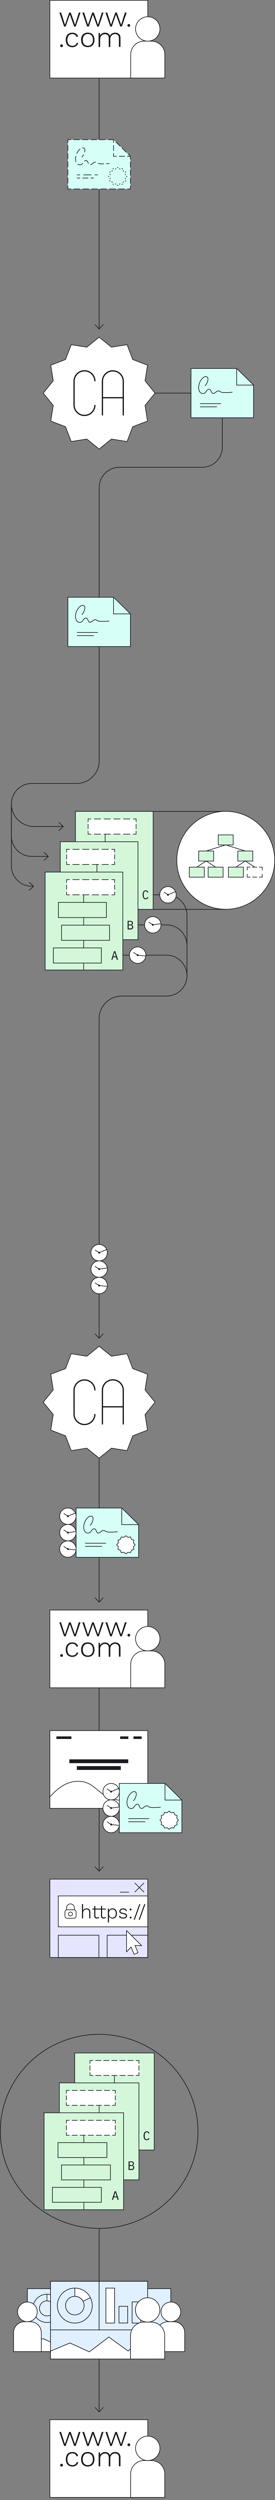 <svg xmlns="http://www.w3.org/2000/svg" xmlns:xlink="http://www.w3.org/1999/xlink" style="enable-background:new 0 0 435.5 3955.6" id="Layer_1" x="0" y="0" version="1.1" viewBox="0 0 435.5 3955.6" xml:space="preserve"><rect x="0" y="0" width="435.5" height="3955.6" fill="#808080" stroke="none"/><style type="text/css">.st0{fill:none}.st0,.st1,.st2{stroke:#1a1b1f;stroke-miterlimit:10}.st1{fill:#fff}.st2{fill:#d4f7da}.st3{fill:#fff}.st4{fill:none;stroke:#1a1b1f;stroke-miterlimit:10;stroke-dasharray:7.633,3.053}.st5{fill:#1a1b1f}.st6{stroke:#1a1b1f;stroke-dasharray:11,4.4}.st6,.st7,.st8{fill:none;stroke-miterlimit:10}.st7{stroke:#1a1b1f;stroke-dasharray:7.778,3.111}.st8{stroke:#1a1b1e}.st9{fill:#1a1b1e}.st10{fill:#d6fff8}.st11{stroke-dasharray:10.11,4.05}.st11,.st12,.st13,.st14,.st15,.st16,.st17,.st18{fill:none;stroke:#1a1b1f;stroke-miterlimit:10}.st12{stroke-dasharray:9.19,3.68}.st13{stroke-dasharray:9.78,3.91}.st14{stroke-dasharray:9.06,3.63}.st15{stroke-dasharray:9.61,3.84}.st16{stroke-dasharray:9.28,3.71}.st17{stroke-dasharray:9.05,3.62}.st18{stroke-dasharray:12.85,5.14}.st19{fill:none;stroke-dasharray:9.35,3.74}.st19,.st20,.st21,.st22,.st23,.st24{stroke:#1a1b1f;stroke-miterlimit:10}.st20{fill:none;stroke-width:2}.st21{fill:#d6fff8}.st22{fill:#1a1b1f}.st23,.st24{fill:none;stroke-width:4}.st24{stroke-width:6}.st26{fill:none;stroke-dasharray:9.12,3.648}.st26,.st27,.st28,.st29,.st30,.st31{stroke:#1a1b1f;stroke-miterlimit:10}.st27{fill:none;stroke-dasharray:7.561,3.025}.st28{fill:#e0f0ff}.st29{fill:#e5e5ff}.st30,.st31{fill:none;stroke-linejoin:round}.st31{fill:#fff}</style><title>_v3CT_SbS_(desktop)</title><line x1="167" x2="358" y1="1438.8" y2="1438.8" class="st0"/><line x1="167" x2="358" y1="1283.8" y2="1283.8" class="st0"/><circle cx="357.5" cy="1361.2" r="77.5" class="st1"/><rect width="23.7" height="15.9" x="299.8" y="1372" class="st2"/><rect width="23.7" height="15.9" x="329.6" y="1372" class="st2"/><rect width="23.7" height="15.9" x="314.7" y="1346.5" class="st2"/><rect width="23.7" height="15.9" x="345.6" y="1321" class="st2"/><polyline points="341.4 1372 326.5 1362.3 311.6 1372" class="st0"/><rect width="23.7" height="15.9" x="361.7" y="1372" class="st2"/><g><rect width="23.7" height="15.9" x="391.5" y="1372" class="st3"/><g><polyline points="391.5 1377 391.5 1372 396.5 1372" class="st0"/><line x1="399.6" x2="408.7" y1="1372" y2="1372" class="st4"/><polyline points="410.3 1372 415.3 1372 415.3 1377" class="st0"/><polyline points="415.3 1382.8 415.3 1387.8 410.3 1387.8" class="st0"/><line x1="407.2" x2="398.1" y1="1387.8" y2="1387.8" class="st4"/><polyline points="396.5 1387.8 391.5 1387.8 391.5 1382.8" class="st0"/></g></g><rect width="23.7" height="15.9" x="376.6" y="1346.5" class="st2"/><polyline points="403.4 1372 388.5 1362.3 373.6 1372" class="st0"/><polyline points="388.5 1346.5 357.5 1336.8 326.5 1346.5" class="st0"/><polyline points="218.5 1438.8 242.5 1438.8 242.5 1283.8 119.5 1283.8 119.5 1331.8" class="st2"/><polyline points="194.5 1486.8 218.5 1486.8 218.5 1331.8 95.5 1331.8 95.5 1379.8" class="st2"/><rect width="123" height="155" x="71.5" y="1379.8" class="st2"/><path d="M183.9,1514.7h-4.8l-1.1,3.9h-1.7l4.2-13.5h2.2l4.2,13.5H185L183.9,1514.7z M181.4,1506.7l-1.9,6.5h4l-1.9-6.5	H181.4z" class="st5"/><line x1="132.5" x2="132.5" y1="1523.8" y2="1534.8" class="st0"/><line x1="132.5" x2="132.5" y1="1487.8" y2="1499.8" class="st0"/><line x1="132.5" x2="132.5" y1="1451.8" y2="1463.8" class="st0"/><line x1="132.5" x2="132.5" y1="1415.8" y2="1427.8" class="st0"/><rect width="76" height="24" x="84.5" y="1499.8" class="st0"/><rect width="76" height="24" x="97.5" y="1463.8" class="st0"/><rect width="76" height="24" x="92.5" y="1427.8" class="st0"/><g><rect width="76" height="24" x="105.5" y="1391.8" class="st3"/><g><polyline points="181.5 1410.8 181.5 1415.8 176.5 1415.8" class="st0"/><line x1="172.1" x2="112.7" y1="1415.8" y2="1415.8" class="st6"/><polyline points="110.5 1415.8 105.5 1415.8 105.5 1410.8" class="st0"/><line x1="105.5" x2="105.5" y1="1407.6" y2="1398.3" class="st7"/><polyline points="105.5 1396.8 105.5 1391.8 110.5 1391.8" class="st0"/><line x1="114.9" x2="174.3" y1="1391.8" y2="1391.8" class="st6"/><polyline points="176.5 1391.8 181.5 1391.8 181.5 1396.8" class="st0"/><line x1="181.5" x2="181.5" y1="1399.9" y2="1409.2" class="st7"/></g></g><line x1="166.5" x2="166.5" y1="1319.8" y2="1331.8" class="st0"/><g><rect width="76" height="24" x="139.5" y="1295.8" class="st3"/><g><polyline points="215.5 1314.8 215.5 1319.8 210.5 1319.8" class="st0"/><line x1="206.1" x2="146.7" y1="1319.8" y2="1319.8" class="st6"/><polyline points="144.5 1319.8 139.5 1319.8 139.5 1314.8" class="st0"/><line x1="139.5" x2="139.5" y1="1311.6" y2="1302.3" class="st7"/><polyline points="139.5 1300.8 139.5 1295.8 144.5 1295.8" class="st0"/><line x1="148.9" x2="208.3" y1="1295.8" y2="1295.8" class="st6"/><polyline points="210.5 1295.8 215.5 1295.8 215.5 1300.8" class="st0"/><line x1="215.5" x2="215.5" y1="1303.9" y2="1313.2" class="st7"/></g></g><line x1="153.5" x2="153.5" y1="1367.8" y2="1379.8" class="st0"/><g><rect width="76" height="24" x="105.5" y="1343.8" class="st3"/><g><polyline points="181.5 1362.8 181.5 1367.8 176.5 1367.8" class="st0"/><line x1="172.1" x2="112.7" y1="1367.8" y2="1367.8" class="st6"/><polyline points="110.5 1367.8 105.5 1367.8 105.5 1362.8" class="st0"/><line x1="105.5" x2="105.5" y1="1359.6" y2="1350.3" class="st7"/><polyline points="105.5 1348.8 105.5 1343.8 110.5 1343.8" class="st0"/><line x1="114.9" x2="174.3" y1="1343.8" y2="1343.8" class="st6"/><polyline points="176.5 1343.8 181.5 1343.8 181.5 1348.8" class="st0"/><line x1="181.5" x2="181.5" y1="1351.9" y2="1361.2" class="st7"/></g></g><path d="M206.7,1457c2.3,0,3.7,1.4,3.7,3.5c0.1,1.4-0.8,2.6-2.1,2.9v0.1c1.6,0.2,2.7,1.6,2.6,3.2	c0.1,2.1-1.5,3.8-3.5,3.9c0,0-0.1,0-0.1,0h-5.2V1457H206.7z M208.7,1461v-0.8c0-1.2-0.8-1.9-2.2-1.9h-2.8v4.5h2.8	C207.9,1462.9,208.7,1462.3,208.7,1461L208.7,1461z M209.2,1467v-0.8c0-1.4-0.9-2.1-2.4-2.1h-3.1v4.9h3.1	C208.3,1469.1,209.2,1468.4,209.2,1467L209.2,1467z" class="st5"/><path d="M225.9,1415.8c0-4.5,1.6-7,4.9-7c1.9-0.1,3.6,1.2,4.2,3l-1.4,0.6c-0.5-1.2-1.1-2.2-2.8-2.2	c-2.2,0-3.2,1.8-3.2,4.5v2.2c0,2.7,1,4.5,3.2,4.5c1.7,0,2.3-1,2.8-2.2l1.4,0.6c-0.6,1.8-2.3,3.1-4.2,3	C227.6,1422.8,225.9,1420.2,225.9,1415.8z" class="st5"/><line x1="157" x2="157" y1="520.2" y2="123.3" class="st8"/><polygon points="164 513.8 163.3 513.1 157 519.8 150.7 513.1 150 513.8 157 521.3 161.1 516.9" class="st9"/><rect width="155" height="123" x="79" y=".5" class="st1"/><path d="M127.5,19.9L119.9,42h-2.5l-6.8-18.9L104,42h-2.5l-7.5-22.1h2.8l6.1,19.2l6.6-19.2h2.6l6.7,19.2l6-19.2	L127.5,19.9z" class="st5"/><path d="M164,19.9L156.5,42H154l-6.9-18.9L140.6,42H138l-7.6-22.1h2.8l6.1,19.2l6.7-19.2h2.6l6.6,19.2l6.1-19.2	L164,19.9z" class="st5"/><path d="M200.6,19.9L193,42h-2.5l-6.9-18.9L177.1,42h-2.5L167,19.9h2.8l6.1,19.2l6.6-19.2h2.6l6.7,19.2l6-19.2	L200.6,19.9z" class="st5"/><path d="M206.2,40.2c0,1.2-1,2.2-2.2,2.2c-1.2,0-2.2-1-2.2-2.2c0-1.2,1-2.1,2.1-2.2c1.1-0.1,2.1,0.8,2.2,1.9	C206.2,40,206.2,40.1,206.2,40.2z" class="st5"/><path d="M99.7,72.4c0,1.2-1,2.2-2.2,2.2c-1.2,0-2.2-1-2.2-2.2c0-1.2,1-2.2,2.2-2.2c1.1-0.1,2.1,0.8,2.2,1.9	C99.7,72.2,99.7,72.3,99.7,72.4z" class="st5"/><path d="M123.7,57.6l-2.4,1.2c-0.7-3-3.6-5.1-6.7-4.9c-5,0-7.9,3.5-7.9,9.3s2.9,9.3,7.8,9.3c3.7,0,6.4-1.9,7-5.1	l2.3,0.8c-1.2,4-4.6,6.5-9.2,6.5c-6.6,0-10.5-4.3-10.5-11.5s3.9-11.5,10.5-11.5C119.2,51.7,122.3,53.9,123.7,57.6z" class="st5"/><path d="M149.6,63.1c0,7.2-4,11.5-10.6,11.5s-10.6-4.3-10.6-11.5s4-11.5,10.6-11.5S149.6,56,149.6,63.1z M131.1,63.1	c0,5.8,3,9.3,8,9.3s8-3.5,8-9.3s-3-9.3-8-9.3S131.1,57.3,131.1,63.1z" class="st5"/><path d="M190.8,59.9v14.3h-2.5v-14c0-4.3-2.6-6.3-6.1-6.3c-4.1,0-7.5,3.3-7.5,7.5c0,0.1,0,0.2,0,0.4v12.6h-2.5v-14	c0-4.3-2.5-6.3-6.1-6.3c-3.8,0-7.5,2.8-7.5,8v12.3h-2.5V52.1h2.2l0.1,4.2c1.5-2.9,4.5-4.7,7.8-4.6c3.5,0,6.6,1.6,7.8,5	c1.3-3.2,4.9-5,8.2-5C186.9,51.6,190.8,54.3,190.8,59.9z" class="st5"/><ellipse cx="234" cy="45.8" class="st1" rx="19.3" ry="19.3"/><path d="M228.2,65.1h11.6c11.7,0,21.2,9.5,21.2,21.2l0,0v37.2l0,0h-54l0,0V86.3C207,74.6,216.5,65.1,228.2,65.1z" class="st1"/><rect width="155" height="123" x="79" y="2547.5" class="st1"/><path d="M127.5,2566.9l-7.5,22.1h-2.5l-6.8-18.9L104,2589h-2.5l-7.6-22.1h2.8l6.1,19.2l6.6-19.2h2.6l6.7,19.2l6-19.2	L127.5,2566.9z" class="st5"/><path d="M164,2566.9l-7.5,22.1H154l-6.9-18.9l-6.6,18.9H138l-7.6-22.1h2.8l6.1,19.2l6.6-19.2h2.6l6.7,19.2l6.1-19.2	L164,2566.9z" class="st5"/><path d="M200.6,2566.9L193,2589h-2.5l-6.9-18.9l-6.6,18.9h-2.5l-7.5-22.1h2.8l6.1,19.2l6.6-19.2h2.6l6.7,19.2l6-19.2	H200.6z" class="st5"/><path d="M206.2,2587.2c0,1.2-1,2.2-2.2,2.2c-1.2,0-2.2-1-2.2-2.2c0-1.2,1-2.1,2.2-2.2c1.1-0.1,2.1,0.8,2.2,2	C206.2,2587,206.2,2587.1,206.2,2587.2z" class="st5"/><path d="M99.7,2619.4c0,1.2-1,2.2-2.2,2.2c-1.2,0-2.2-1-2.2-2.2c0-1.2,1-2.2,2.2-2.2c1.1-0.1,2.1,0.8,2.2,1.9	C99.7,2619.2,99.7,2619.3,99.7,2619.4z" class="st5"/><path d="M123.7,2604.6l-2.4,1.1c-0.7-3-3.6-5.1-6.7-4.9c-5,0-7.9,3.5-7.9,9.3s2.9,9.3,7.8,9.3c3.7,0,6.4-1.9,7-5.1	l2.3,0.8c-1.2,4-4.6,6.5-9.2,6.5c-6.6,0-10.5-4.3-10.5-11.5s3.9-11.5,10.5-11.5C119.2,2598.6,122.3,2600.9,123.7,2604.6z" class="st5"/><path d="M149.6,2610.1c0,7.2-4,11.5-10.6,11.5s-10.6-4.3-10.6-11.5s4-11.5,10.6-11.5S149.6,2603,149.6,2610.1z M131.1,2610.1c0,5.8,3,9.3,8,9.3s8-3.5,8-9.3s-3-9.3-8-9.3S131.1,2604.4,131.1,2610.1z" class="st5"/><path d="M190.8,2606.9v14.3h-2.5v-14c0-4.3-2.6-6.3-6.1-6.3c-4.1,0-7.5,3.3-7.5,7.5c0,0.1,0,0.2,0,0.4v12.6h-2.5v-14	c0-4.3-2.5-6.3-6.1-6.3c-3.8,0-7.5,2.8-7.5,8v12.3h-2.5v-22.1h2.2l0.1,4.1c1.5-2.9,4.5-4.7,7.8-4.6c3.5,0,6.6,1.6,7.8,4.9	c1.3-3.2,4.9-5,8.2-5C186.9,2598.6,190.8,2601.3,190.8,2606.9z" class="st5"/><ellipse cx="234" cy="2592.8" class="st1" rx="19.3" ry="19.3"/><path d="M228.2,2612.1h11.6c11.7,0,21.2,9.5,21.2,21.2v0v37.2l0,0h-54l0,0v-37.2C207,2621.6,216.5,2612.1,228.2,2612.1z" class="st1"/><rect width="155" height="123" x="79" y="3828.5" class="st1"/><path d="M127.5,3847.9l-7.6,22.1h-2.5l-6.8-18.9L104,3870h-2.5l-7.6-22.1h2.8l6.1,19.2l6.6-19.2h2.6l6.7,19.2l6-19.2	L127.5,3847.9z" class="st5"/><path d="M164,3847.9l-7.5,22.1h-2.5l-6.8-18.9l-6.6,18.9H138l-7.6-22.1h2.8l6.1,19.2l6.6-19.2h2.6l6.7,19.2l6-19.2	L164,3847.9z" class="st5"/><path d="M200.6,3847.9L193,3870h-2.5l-6.8-18.9l-6.6,18.9h-2.5l-7.6-22.1h2.8l6.1,19.2l6.6-19.2h2.6l6.7,19.2l6.1-19.2	H200.6z" class="st5"/><path d="M206.2,3868.2c0,1.2-1,2.2-2.2,2.2s-2.2-1-2.2-2.2c0-1.2,1-2.2,2.2-2.2c1.1-0.1,2.1,0.8,2.2,1.9	C206.2,3868,206.2,3868.1,206.2,3868.2z" class="st5"/><path d="M99.7,3900.4c0,1.2-1,2.2-2.2,2.2c-1.2,0-2.2-1-2.2-2.2c0-1.2,1-2.2,2.2-2.2c1.1-0.1,2.1,0.8,2.2,1.9	C99.7,3900.2,99.7,3900.3,99.7,3900.4z" class="st5"/><path d="M123.7,3885.6l-2.4,1.1c-0.7-3-3.6-5.1-6.7-4.9c-4.9,0-7.9,3.5-7.9,9.3s2.9,9.3,7.9,9.3c3.7,0,6.4-1.9,7-5.1	l2.3,0.8c-1.2,4-4.6,6.5-9.2,6.5c-6.6,0-10.5-4.3-10.5-11.5s3.9-11.5,10.5-11.5C119.2,3879.6,122.3,3881.9,123.7,3885.6z" class="st5"/><path d="M149.6,3891.1c0,7.1-4,11.5-10.6,11.5s-10.6-4.3-10.6-11.5s4-11.5,10.6-11.5S149.6,3884,149.6,3891.1z M131,3891.1c0,5.8,3,9.3,8,9.3s8-3.5,8-9.3s-3-9.3-8-9.3S131,3885.4,131,3891.1L131,3891.1z" class="st5"/><path d="M190.8,3887.9v14.3h-2.5v-14c0-4.3-2.6-6.3-6.1-6.3c-4.1,0-7.5,3.3-7.5,7.5c0,0.1,0,0.2,0,0.4v12.5h-2.5v-14	c0-4.3-2.5-6.3-6-6.3c-3.8,0-7.5,2.8-7.5,8v12.3h-2.5v-22.1h2.2l0.1,4.1c1.5-2.9,4.5-4.7,7.8-4.6c3.5,0,6.6,1.6,7.8,4.9	c1.3-3.2,4.9-5,8.2-5C186.9,3879.6,190.8,3882.3,190.8,3887.9z" class="st5"/><ellipse cx="234" cy="3873.8" class="st1" rx="19.3" ry="19.3"/><path d="M228.2,3893.1h11.6c11.7,0,21.1,9.5,21.1,21.2v37.2l0,0h-54l0,0v-37.2C207,3902.6,216.5,3893.1,228.2,3893.1	C228.2,3893.1,228.2,3893.1,228.2,3893.1z" class="st1"/><polygon points="206.5 299 107.5 299 107.5 221 179.8 221 206.5 247.3" class="st10"/><polyline points="206.5 294 206.5 299 201.5 299" class="st0"/><line x1="197.4" x2="114.5" y1="299" y2="299" class="st11"/><polyline points="112.5 299 107.5 299 107.5 294" class="st0"/><line x1="107.5" x2="107.5" y1="290.3" y2="227.8" class="st12"/><polyline points="107.5 226 107.5 221 112.5 221" class="st0"/><polyline points="116.4 221 179.8 221 201.5 242.4" class="st13"/><polyline points="202.9 243.8 206.5 247.3 206.5 252.3" class="st0"/><line x1="206.5" x2="206.5" y1="255.9" y2="292.2" class="st14"/><path d="M129.6,248.6c1.2-1.2,2.2-2.6,2.9-4.1" class="st0"/><path d="M133.9,241c0.7-2.5,0.8-4.9-0.6-6.2c-2.5-2.3-6.2,0.4-8,2.3c-3.1,3.4-5,7.6-5.5,12.1c-0.5,4.1,0.3,9.9,5,11.4	c1.6,0.5,3.4,0.2,4.8-0.8c1-0.9,1.9-1.9,2.5-3c0.7-1.1,1.7-2,2.9-2.6c1.9-0.7,3.2,0.4,4,2c0.7,1.3,1.1,3.2,2.5,4.1	c1.7,1.1,3.8-0.5,5.1-1.5s3-2.4,4.8-2.2c1.5,0.2,2.6,1.3,3.9,1.9c1.2,0.5,2.5,0.7,3.7,0.7c2.4,0.1,4.9,0.1,7.3,0" class="st15"/><path d="M168.3,259.2c1.7-0.1,3.3-0.3,5-0.5" class="st0"/><polyline points="185.6 265.5 186.4 264.9 187.2 265.5" class="st0"/><polyline points="188.8 266.8 189.6 267.4 190.6 267.3" class="st0"/><polyline points="192.7 266.9 193.7 266.8 194.1 267.7" class="st0"/><polyline points="194.8 269.6 195.2 270.6 196.1 270.9" class="st0"/><polyline points="198.1 271.7 199 272 198.9 273" class="st0"/><polyline points="198.5 275.1 198.4 276.1 199 276.8" class="st0"/><polyline points="200.4 278.5 201 279.2 200.4 280" class="st0"/><polyline points="199 281.6 198.4 282.4 198.5 283.4" class="st0"/><polyline points="198.9 285.4 199 286.4 198.1 286.8" class="st0"/><polyline points="196.1 287.5 195.2 287.9 194.8 288.8" class="st0"/><polyline points="194.1 290.7 193.7 291.6 192.7 291.5" class="st0"/><polyline points="190.6 291.2 189.6 291 188.8 291.6" class="st0"/><polyline points="187.2 293 186.4 293.6 185.6 293" class="st0"/><polyline points="184 291.6 183.2 291 182.2 291.2" class="st0"/><polyline points="180.1 291.5 179.1 291.6 178.8 290.7" class="st0"/><polyline points="178 288.8 177.6 287.9 176.7 287.5" class="st0"/><polyline points="174.7 286.8 173.8 286.4 173.9 285.4" class="st0"/><polyline points="174.3 283.4 174.4 282.4 173.8 281.6" class="st0"/><polyline points="172.5 280 171.8 279.2 172.5 278.5" class="st0"/><polyline points="173.8 276.8 174.4 276.1 174.3 275.1" class="st0"/><polyline points="173.9 273 173.8 272 174.7 271.7" class="st0"/><polyline points="176.7 270.9 177.6 270.6 178 269.6" class="st0"/><polyline points="178.8 267.7 179.1 266.8 180.1 266.9" class="st0"/><polyline points="182.2 267.3 183.2 267.4 184 266.8" class="st0"/><line x1="206.5" x2="201.5" y1="247.3" y2="247.3" class="st0"/><line x1="197.8" x2="186.6" y1="247.3" y2="247.3" class="st16"/><polyline points="184.8 247.3 179.8 247.3 179.8 242.3" class="st0"/><line x1="179.8" x2="179.8" y1="238.7" y2="227.8" class="st17"/><line x1="179.8" x2="179.8" y1="226" y2="221" class="st0"/><line x1="121.8" x2="126.8" y1="276.7" y2="276.7" class="st0"/><line x1="131.9" x2="147.4" y1="276.7" y2="276.7" class="st18"/><line x1="149.9" x2="154.9" y1="276.7" y2="276.7" class="st0"/><line x1="121.8" x2="126.8" y1="281.7" y2="281.7" class="st0"/><line x1="130.5" x2="141.8" y1="281.7" y2="281.7" class="st19"/><line x1="143.6" x2="148.6" y1="281.7" y2="281.7" class="st0"/><polygon points="157 533.5 176.5 549.3 201.2 545.4 210.2 568.8 233.6 577.8 229.7 602.5 245.5 622 229.7 641.5 233.6 666.2 210.2 675.2 201.2 698.6 176.5 694.7 157 710.5 137.5 694.7 112.8 698.6 103.8 675.2 80.4 666.2 84.3 641.5 68.5 622 84.3 602.5 80.4 577.8 103.8 568.8 112.8 545.4 137.5 549.3" class="st1"/><path d="M150.3,640.8c0,9.1-7.4,16.5-16.5,16.5h0l0,0c-9.1,0-16.5-7.4-16.5-16.5c0,0,0,0,0,0v-37.6	c0-9.1,7.4-16.5,16.5-16.5l0,0c9.1,0,16.5,7.4,16.5,16.5c0,0,0,0,0,0" class="st20"/><path d="M162.2,657.3v-54c0-9.1,7.4-16.5,16.5-16.5l0,0c9.1,0,16.5,7.4,16.5,16.5c0,0,0,0,0,0v54" class="st20"/><line x1="162.2" x2="195.1" y1="629.3" y2="629.3" class="st20"/><path d="M76.2,1355h-26c-17.8,0-32.2-14.5-32.2-32.3v-50.8" class="st8"/><polygon points="69.8 1348 69.1 1348.8 75.8 1355 69.1 1361.3 69.8 1362 77.3 1355 72.9 1350.9" class="st9"/><path d="M99.8,1307.7h-46c-19.8,0-35.8-16.1-35.8-35.8c0,0,0,0,0,0" class="st8"/><polygon points="93.3 1300.7 92.6 1301.4 99.4 1307.7 92.6 1314 93.3 1314.7 100.9 1307.7 96.5 1303.6" class="st9"/><path d="M296,1495.7c0-17.8-14.4-32.3-32.2-32.3H219" class="st8"/><path d="M194.5,1511.3h69.3c17.8,0,32.3,14.5,32.2,32.3" class="rev st8"/><path d="M157,2117v-505.2c0-19.8,16-35.8,35.8-35.8h71c17.8,0,32.3-14.5,32.3-32.3c0,0,0,0,0,0v-95.6	c0-17.8-14.4-32.3-32.2-32.3h-21.3" class="st8"/><polygon points="164 2110.6 163.3 2109.9 157 2116.6 150.7 2109.9 150 2110.6 157 2118.1 161.1 2113.7" class="st9"/><polygon points="401.5 661 302.5 661 302.5 583 374.8 583 401.5 609.3" class="st21"/><path d="M324.6,610.6c2.2-1.8,7-10.8,3.6-13.9c-2.5-2.3-6.2,0.4-8,2.3c-3.1,3.4-5,7.6-5.5,12.1c-0.5,4.1,0.3,9.9,5,11.4	c1.6,0.5,3.4,0.2,4.8-0.8c1-0.9,1.9-1.9,2.5-3c0.7-1.1,1.7-2,2.9-2.6c1.9-0.7,3.2,0.4,4,2c0.7,1.3,1.1,3.2,2.5,4.1	c1.7,1.1,3.8-0.5,5.1-1.5s3-2.4,4.8-2.2c1.5,0.2,2.6,1.3,3.9,1.9c1.2,0.5,2.5,0.7,3.7,0.7c4.8,0.2,9.5,0,14.2-0.6" class="st0"/><polyline points="401.5 609.3 374.8 609.3 374.8 583" class="st0"/><line x1="316.8" x2="349.9" y1="638.7" y2="638.7" class="st0"/><line x1="316.8" x2="343.6" y1="643.7" y2="643.7" class="st0"/><line x1="157" x2="157" y1="2534.6" y2="2306.8" class="st8"/><polygon points="164 2528.1 163.3 2527.5 157 2534.2 150.7 2527.5 150 2528.1 157 2535.7 161.1 2531.3" class="st9"/><polygon points="157 2130.1 176.5 2145.9 201.2 2141.9 210.2 2165.4 233.6 2174.3 229.7 2199.1 245.5 2218.6 229.7 2238.1 233.6 2262.8 210.2 2271.8 201.2 2295.2 176.5 2291.3 157 2307.1 137.5 2291.3 112.8 2295.2 103.8 2271.8 80.4 2262.8 84.3 2238.1 68.5 2218.6 84.3 2199.1 80.4 2174.3 103.8 2165.4 112.8 2141.9 137.5 2145.9" class="st1"/><path d="M150.3,2237.4c0,9.1-7.4,16.5-16.5,16.5l0,0c-9.1,0-16.5-7.4-16.5-16.4c0,0,0,0,0,0v-37.6	c0-9.1,7.4-16.5,16.5-16.5l0,0c9.1,0,16.5,7.4,16.5,16.5c0,0,0,0,0,0" class="st20"/><path d="M162.2,2253.8v-54.1c0-9.1,7.4-16.5,16.5-16.5l0,0c9.1,0,16.5,7.4,16.5,16.5c0,0,0,0,0,0v54.1" class="st20"/><line x1="162.2" x2="195.1" y1="2225.9" y2="2225.9" class="st20"/><line x1="157" x2="157" y1="2960.3" y2="2670.4" class="st8"/><polygon points="164 2953.8 163.3 2953.1 157 2959.9 150.7 2953.1 150 2953.8 157 2961.4 161.1 2956.9" class="st9"/><line x1="157" x2="157" y1="3815.7" y2="3525.8" class="st8"/><polygon points="164 3809.3 163.3 3808.6 157 3815.4 150.7 3808.6 150 3809.3 157 3816.8 161.1 3812.4" class="st9"/><path d="M52.7,1402.3h-2.4c-17.8,0-32.3-14.5-32.2-32.3v-98.1c0-17.8,14.4-32.3,32.2-32.3c0,0,0,0,0,0h71	c19.8,0,35.8-16,35.8-35.8c0,0,0,0,0,0V771.4c0-17.7,14.3-32,32-32h131c17.7,0,32-14.3,32-32v-46.5" class="st8"/><polygon points="46.2 1395.3 45.5 1396 52.3 1402.3 45.5 1408.6 46.2 1409.3 53.8 1402.3 49.4 1398.2" class="st9"/><polygon points="206.5 1023 107.5 1023 107.5 945 179.8 945 206.5 971.3" class="st21"/><path d="M129.6,972.6c2.2-1.8,7-10.8,3.6-13.9c-2.5-2.3-6.2,0.4-8,2.3c-3.1,3.4-5,7.6-5.5,12.1	c-0.5,4.1,0.3,9.9,4.9,11.4c1.6,0.5,3.4,0.2,4.8-0.8c1-0.9,1.9-1.9,2.5-3c0.7-1.1,1.7-2,2.9-2.6c1.9-0.7,3.2,0.4,4,2	c0.8,1.3,1.1,3.2,2.5,4.1c1.6,1.1,3.8-0.5,5.1-1.5s3-2.4,4.9-2.2c1.5,0.2,2.6,1.3,3.9,1.9c1.2,0.5,2.5,0.7,3.7,0.7	c4.8,0.2,9.5,0,14.2-0.6" class="st0"/><polyline points="206.5 971.3 179.8 971.3 179.8 945" class="st0"/><line x1="121.8" x2="154.9" y1="1000.7" y2="1000.7" class="st0"/><line x1="121.8" x2="148.6" y1="1005.7" y2="1005.7" class="st0"/><circle cx="157" cy="1982" r="13" class="st1"/><circle cx="157" cy="1982" r="1" class="st22"/><circle cx="157" cy="2008" r="13" class="st1"/><circle cx="157" cy="2008" r="1" class="st22"/><circle cx="157" cy="2034" r="13" class="st1"/><circle cx="157" cy="2034" r="1" class="st22"/><line x1="157" x2="169" y1="1982" y2="1976.9" class="st0"/><line x1="150.4" x2="157" y1="1977.6" y2="1982" class="st0"/><line x1="157" x2="169.9" y1="2008" y2="2006.2" class="st0"/><line x1="150.4" x2="157" y1="2003.6" y2="2008" class="st0"/><line x1="157" x2="169.9" y1="2034" y2="2035.4" class="st0"/><line x1="150.3" x2="157" y1="2029.6" y2="2034" class="st0"/><circle cx="266" cy="1415.8" r="13" class="st1"/><circle cx="266" cy="1415.8" r="1" class="st22"/><line x1="266" x2="278" y1="1415.8" y2="1410.7" class="st0"/><line x1="259.4" x2="266" y1="1411.3" y2="1415.8" class="st0"/><circle cx="242" cy="1463.3" r="13" class="st1"/><circle cx="242" cy="1463.3" r="1" class="st22"/><line x1="242" x2="254.9" y1="1463.3" y2="1461.5" class="st0"/><line x1="235.4" x2="242" y1="1458.9" y2="1463.3" class="st0"/><circle cx="218" cy="1511.3" r="13" class="st1"/><circle cx="218" cy="1511.3" r="1" class="st22"/><line x1="218" x2="230.9" y1="1511.3" y2="1512.8" class="st0"/><line x1="211.3" x2="218" y1="1506.9" y2="1511.3" class="st0"/><polygon points="219.5 2464 120.5 2464 120.5 2386 192.8 2386 219.5 2412.3" class="st21"/><path d="M142.6,2413.6c2.2-1.8,7-10.8,3.6-13.9c-2.5-2.3-6.2,0.4-8,2.3c-3.1,3.4-5,7.6-5.5,12.1	c-0.5,4.1,0.3,9.9,5,11.4c1.6,0.5,3.4,0.2,4.8-0.8c1-0.9,1.9-1.9,2.5-3c0.7-1.1,1.7-2,2.9-2.6c1.9-0.7,3.2,0.4,4,2	c0.8,1.3,1.1,3.2,2.5,4.1c1.6,1.1,3.8-0.4,5.1-1.5s3-2.4,4.9-2.2c1.5,0.2,2.6,1.3,3.9,1.9c1.2,0.5,2.5,0.7,3.7,0.7	c4.8,0.2,9.5,0,14.2-0.6" class="st0"/><polygon points="199.4 2429.9 202.6 2432.4 206.7 2431.8 208.2 2435.6 212 2437 211.4 2441.1 214 2444.2 211.4 2447.4 212 2451.4 208.2 2452.9 206.7 2456.6 202.6 2456 199.4 2458.6 196.2 2456 192.1 2456.6 190.6 2452.9 186.8 2451.4 187.4 2447.4 184.8 2444.2 187.4 2441.1 186.8 2437 190.6 2435.6 192.1 2431.8 196.2 2432.4" class="st1"/><polyline points="219.5 2412.3 192.8 2412.3 192.8 2386" class="st0"/><line x1="134.8" x2="167.9" y1="2441.7" y2="2441.7" class="st0"/><line x1="134.8" x2="161.6" y1="2446.7" y2="2446.7" class="st0"/><circle cx="107.5" cy="2399" r="13" class="st1"/><circle cx="107.5" cy="2399" r="1" class="st22"/><circle cx="107.5" cy="2425" r="13" class="st1"/><circle cx="107.5" cy="2425" r="1" class="st22"/><circle cx="107.5" cy="2451" r="13" class="st1"/><circle cx="107.5" cy="2451" r="1" class="st22"/><line x1="107.5" x2="119.5" y1="2399" y2="2393.9" class="st0"/><line x1="100.9" x2="107.5" y1="2394.6" y2="2399" class="st0"/><line x1="107.5" x2="120.4" y1="2425" y2="2423.2" class="st0"/><line x1="100.9" x2="107.5" y1="2420.6" y2="2425" class="st0"/><line x1="107.5" x2="120.4" y1="2451" y2="2452.4" class="st0"/><line x1="100.8" x2="107.5" y1="2446.6" y2="2451" class="st0"/><polyline points="188.2 2861.2 79 2861.2 79 2738.2 234 2738.2 234 2821.8" class="st1"/><line x1="89.3" x2="113.1" y1="2749.4" y2="2749.4" class="st23"/><line x1="211.4" x2="224.3" y1="2749.4" y2="2749.4" class="st23"/><line x1="190.3" x2="203.2" y1="2749.4" y2="2749.4" class="st23"/><line x1="109.8" x2="203.1" y1="2786.7" y2="2786.7" class="st24"/><line x1="121.7" x2="191.3" y1="2797.4" y2="2797.4" class="st24"/><path d="M79,2843c5.1-4.8,20.4-24.6,44.6-24.6c28.5,0,30.4,24.6,62.9,29.6c0.6,0.1,1.7,0.2,2.2,0.3" class="st0"/><polygon points="288 2899.8 189 2899.8 189 2821.8 261.3 2821.8 288 2848.1" class="st21"/><path d="M211.1,2849.4c2.2-1.8,7-10.8,3.6-13.9c-2.5-2.3-6.2,0.4-8,2.3c-3.1,3.4-5,7.6-5.5,12.1	c-0.5,4.1,0.3,9.9,4.9,11.4c1.6,0.5,3.4,0.2,4.8-0.8c1-0.9,1.9-1.9,2.5-3c0.7-1.1,1.7-2,2.9-2.6c1.9-0.7,3.2,0.4,4,2	c0.7,1.3,1.1,3.2,2.5,4.1c1.7,1.1,3.8-0.4,5.1-1.5s3-2.4,4.8-2.2c1.5,0.2,2.6,1.3,3.9,1.9c1.2,0.5,2.5,0.7,3.7,0.7	c4.8,0.2,9.5,0,14.2-0.6" class="st0"/><polygon points="267.9 2865.6 271.1 2868.2 275.2 2867.5 276.7 2871.3 280.5 2872.8 279.9 2876.8 282.5 2880 279.9 2883.1 280.5 2887.1 276.7 2888.6 275.2 2892.4 271.1 2891.8 267.9 2894.3 264.7 2891.8 260.6 2892.4 259.1 2888.6 255.3 2887.1 255.9 2883.1 253.3 2880 255.9 2876.8 255.3 2872.8 259.1 2871.3 260.6 2867.5 264.7 2868.2" class="st1"/><polyline points="288 2848.1 261.3 2848.1 261.3 2821.8" class="st0"/><line x1="203.3" x2="236.4" y1="2877.5" y2="2877.5" class="st0"/><line x1="203.3" x2="230.1" y1="2882.5" y2="2882.5" class="st0"/><circle cx="176" cy="2834.8" r="13" class="st1"/><circle cx="176" cy="2834.8" r="1" class="st22"/><circle cx="176" cy="2860.8" r="13" class="st1"/><circle cx="176" cy="2860.8" r="1" class="st22"/><circle cx="176" cy="2886.8" r="13" class="st1"/><circle cx="176" cy="2886.8" r="1" class="st22"/><line x1="176" x2="188" y1="2834.8" y2="2829.7" class="st0"/><line x1="169.4" x2="176" y1="2830.3" y2="2834.8" class="st0"/><line x1="176" x2="188.9" y1="2860.8" y2="2859" class="st0"/><line x1="169.4" x2="176" y1="2856.3" y2="2860.8" class="st0"/><line x1="176" x2="188.9" y1="2886.8" y2="2888.2" class="st0"/><line x1="169.3" x2="176" y1="2882.3" y2="2886.8" class="st0"/><ellipse cx="157" cy="3372.3" class="st8 rev" rx="156.5" ry="153.5"/><polyline points="220 3401.8 244.2 3401.8 244.2 3248.3 118.3 3248.3 118.3 3295.6" class="st2"/><line x1="181.2" x2="181.2" y1="3283.8" y2="3295.6" class="st0"/><g><rect width="77.5" height="23.6" x="142.5" y="3260.2" class="st3"/><g><polyline points="220 3278.8 220 3283.8 215 3283.8" class="st0"/><line x1="211.3" x2="149.3" y1="3283.8" y2="3283.8" class="st26"/><polyline points="147.5 3283.8 142.5 3283.8 142.5 3278.8" class="st0"/><line x1="142.5" x2="142.5" y1="3275.8" y2="3266.7" class="st27"/><polyline points="142.5 3265.2 142.5 3260.2 147.5 3260.2" class="st0"/><line x1="151.1" x2="213.1" y1="3260.2" y2="3260.2" class="st26"/><polyline points="215 3260.2 220 3260.2 220 3265.2" class="st0"/><line x1="220" x2="220" y1="3268.2" y2="3277.3" class="st27"/></g></g><polyline points="195.7 3449 220 3449 220 3295.6 94 3295.6 94 3342.9" class="st2"/><line x1="157" x2="157" y1="3331.1" y2="3342.9" class="st0"/><g><rect width="77.5" height="23.6" x="105.1" y="3307.5" class="st3"/><g><polyline points="182.6 3326.1 182.6 3331.1 177.6 3331.1" class="st0"/><line x1="173.9" x2="111.9" y1="3331.1" y2="3331.1" class="st26"/><polyline points="110.1 3331.1 105.1 3331.1 105.1 3326.1" class="st0"/><line x1="105.1" x2="105.1" y1="3323.1" y2="3314" class="st27"/><polyline points="105.1 3312.5 105.1 3307.5 110.1 3307.5" class="st0"/><line x1="113.7" x2="175.7" y1="3307.5" y2="3307.5" class="st26"/><polyline points="177.6 3307.5 182.6 3307.5 182.6 3312.5" class="st0"/><line x1="182.6" x2="182.6" y1="3315.5" y2="3324.6" class="st27"/></g></g><rect width="125.9" height="153.4" x="69.8" y="3342.9" class="st2"/><line x1="132.8" x2="132.8" y1="3378.4" y2="3390.1" class="st0"/><line x1="132.8" x2="132.8" y1="3413.7" y2="3425.5" class="st0"/><line x1="132.8" x2="132.8" y1="3449" y2="3460.8" class="st0"/><line x1="132.8" x2="132.8" y1="3484.4" y2="3496.1" class="st0"/><rect width="77.5" height="23.6" x="83" y="3460.9" class="st0"/><rect width="77.5" height="23.6" x="97.4" y="3425.5" class="st0"/><rect width="77.5" height="23.6" x="91.8" y="3390.1" class="st0"/><g><rect width="77.5" height="23.6" x="105.1" y="3354.8" class="st3"/><g><polyline points="182.6 3373.4 182.6 3378.4 177.6 3378.4" class="st0"/><line x1="173.9" x2="111.9" y1="3378.4" y2="3378.4" class="st26"/><polyline points="110.1 3378.4 105.1 3378.4 105.1 3373.4" class="st0"/><line x1="105.1" x2="105.1" y1="3370.3" y2="3361.3" class="st27"/><polyline points="105.1 3359.8 105.1 3354.8 110.1 3354.8" class="st0"/><line x1="113.7" x2="175.7" y1="3354.8" y2="3354.8" class="st26"/><polyline points="177.6 3354.8 182.6 3354.8 182.6 3359.8" class="st0"/><line x1="182.6" x2="182.6" y1="3362.8" y2="3371.9" class="st27"/></g></g><path d="M185,3476.7h-4.9l-1.2,3.9h-1.7l4.3-13.5h2.2l4.3,13.5h-1.8L185,3476.7z M182.5,3468.8l-1.9,6.5h4.1l-2-6.5	H182.5z" class="st5"/><path d="M208.3,3419.8c2.4,0,3.8,1.4,3.8,3.5c0.1,1.4-0.8,2.6-2.2,2.9v0.1c1.6,0.2,2.8,1.6,2.7,3.2	c0.1,2.1-1.5,3.8-3.6,3.9c0,0-0.1,0-0.1,0h-5.3v-13.5L208.3,3419.8z M210.4,3423.8v-0.8c0-1.2-0.9-1.9-2.2-1.9h-2.9v4.5h2.9	C209.5,3425.7,210.4,3425.1,210.4,3423.8L210.4,3423.8z M210.9,3429.8v-0.8c0-1.4-0.9-2-2.5-2h-3.1v4.9h3.1	C209.9,3431.9,210.9,3431.2,210.9,3429.8L210.9,3429.8z" class="st5"/><path d="M227.4,3379.3c0-4.5,1.6-7,5-7c1.9-0.1,3.7,1.2,4.3,3l-1.4,0.6c-0.5-1.2-1.1-2.2-2.8-2.2	c-2.2,0-3.3,1.8-3.3,4.5v2.2c0,2.7,1,4.5,3.3,4.5c1.7,0,2.3-1,2.8-2.2l1.4,0.6c-0.6,1.8-2.3,3.1-4.3,3	C229.1,3386.3,227.4,3383.8,227.4,3379.3z" class="st5"/><polygon points="233.8 3621.2 270.4 3621.2 270.4 3642.3 270.4 3686.4 233.8 3686.4" class="st28"/><polygon points="43.4 3642.3 43.4 3621.2 80 3621.2 80 3720.8 43.4 3720.8" class="st28"/><polygon points="80 3720.8 80 3705.6 68.3 3700.2 65.3 3701.5 65.3 3720.8" class="st1"/><path d="M56.8,3666c4.2,5.5,10.8,8.7,17.7,8.7c1.9,0,3.7-0.3,5.5-0.7v-11.1c-5.8,3.1-13,0.9-16.1-5s-0.9-13,5-16.1	c3.5-1.8,7.7-1.8,11.2,0v-11.1c-1.8-0.5-3.7-0.7-5.6-0.7c-9.8,0-18.5,6.4-21.4,15.7" class="st0"/><path d="M80,3630.7c-1.8-0.5-3.7-0.7-5.6-0.7v10.5c1.9,0,3.8,0.5,5.6,1.4V3630.7z" class="st1"/><polyline points="233.8 3732.5 80 3732.5 80 3609.5 233.8 3609.5" class="st28"/><rect width="76.9" height="76.9" x="80" y="3609.5" class="st0"/><polyline points="208.7 3686.4 156.9 3686.4 156.9 3609.5 233.8 3609.5 233.8 3635.5" class="st0"/><polygon points="80 3720 110.8 3707.1 141.5 3721.2 172.3 3697.7 203 3719.9 206.7 3716.6 206.7 3732.5 80 3732.5" class="st1"/><rect width="13.8" height="55.3" x="167.7" y="3620.3" class="st1"/><rect width="13.8" height="26.4" x="188.4" y="3649.1" class="st0"/><polyline points="220.2 3675.6 209.2 3675.6 209.2 3642.1 219.2 3642.1" class="st0"/><line x1="223" x2="223" y1="3670.9" y2="3674.7" class="st0"/><path d="M118.5,3620.3c-15.3,0-27.7,12.4-27.7,27.6c0,15.3,12.4,27.7,27.6,27.7c15.3,0,27.7-12.4,27.7-27.6c0,0,0,0,0,0	C146.1,3632.7,133.7,3620.3,118.5,3620.3C118.5,3620.3,118.5,3620.3,118.5,3620.3z M118.5,3662.7c-8.1,0-14.7-6.6-14.7-14.7	c0-8.1,6.6-14.7,14.7-14.7c8.1,0,14.7,6.6,14.7,14.7c0,0,0,0,0,0C133.2,3656.1,126.6,3662.7,118.5,3662.7L118.5,3662.7z" class="st0"/><path d="M143.1,3635.3c-4.7-9.2-14.2-15-24.6-15l0,0v12.9l0,0c5.5,0,10.6,3.1,13.1,8l0,0L143.1,3635.3L143.1,3635.3z" class="st1"/><circle cx="270.6" cy="3657.9" r="15.6" class="st1"/><path d="M260.8,3720.8h31.7v-30.1c0-9.5-7.7-17.2-17.2-17.2h-9.5c-4.8,0-9.4,2-12.7,5.6" class="st1"/><ellipse cx="233.8" cy="3654.8" class="st1" rx="19.3" ry="19.3"/><path d="M227.9,3674.1h11.7c11.7,0,21.2,9.5,21.2,21.2v37.2l0,0h-54.1l0,0v-37.2	C206.7,3683.6,216.2,3674.1,227.9,3674.1C227.9,3674.1,227.9,3674.1,227.9,3674.1z" class="st1"/><circle cx="43.4" cy="3657.9" r="15.6" class="st1"/><path d="M38.7,3673.5h9.5c9.5,0,17.2,7.7,17.2,17.2v30.1l0,0H21.5l0,0v-30.1C21.5,3681.2,29.2,3673.5,38.7,3673.5z" class="st1"/><path d="M302.3,622h-56.6" class="st8"/><g><rect width="155" height="124" x="79" y="2973.2" class="st29"/><rect width="141.7" height="48.9" x="92.3" y="2999.8" class="st1"/><g><path d="M116.8,3035.2h-10.3c-2.1,0-3.7-1.7-3.7-3.7v-6.1c0-2.1,1.7-3.7,3.7-3.7h10.3c2.1,0,3.7,1.7,3.7,3.7v6.1 C120.5,3033.5,118.8,3035.2,116.8,3035.2z" class="st0"/><path d="M117.7,3021.7h-12.2v-3.2c0-3.4,2.7-6.1,6.1-6.1h0c3.4,0,6.1,2.7,6.1,6.1V3021.7z" class="st0"/><circle cx="111.6" cy="3028.4" r="3.1" class="st0"/></g><g><path d="M143.1,3025.3v10h-1.8v-9.4c0-3.4-1.8-4.8-4.4-4.8c-2.7,0-5.3,1.9-5.3,5.6v8.6h-1.8v-22.6h1.8v10 c1-2.1,3.1-3.2,5.5-3.2C140.5,3019.6,143.1,3021.5,143.1,3025.3z" class="st5"/><path d="M156.9,3034.3c-0.8,0.8-2.1,1.3-3.6,1.3c-2.4,0-4.1-1.3-4.1-4.2v-10.1h-3.1v-1.5h3.1v-3.8l1.8-0.5v4.3h5.8 v1.5h-5.8v9.8c0,1.9,1,2.8,2.6,2.8c1.1,0,1.9-0.4,2.7-1.1L156.9,3034.3z" class="st5"/><path d="M167.6,3034.3c-0.8,0.8-2.1,1.3-3.6,1.3c-2.4,0-4.1-1.3-4.1-4.2v-10.1h-3.1v-1.5h3.1v-3.8l1.8-0.5v4.3h5.8 v1.5h-5.8v9.8c0,1.9,1,2.8,2.6,2.8c1.1,0,1.9-0.4,2.7-1.1L167.6,3034.3z" class="st5"/><path d="M185.2,3027.6c0,5-2.7,8-7,8c-2.6,0-4.6-1.3-5.6-3.4v9.5h-1.8v-21.9h1.6l0.1,3.3c0.9-2.2,2.9-3.6,5.7-3.6 C182.5,3019.6,185.2,3022.6,185.2,3027.6z M183.4,3027.6c0-4-2-6.5-5.5-6.5c-3.1,0-5.3,2.3-5.3,6.1v0.9c0.1,3.8,2.2,6.1,5.3,6.1 C181.4,3034.1,183.4,3031.6,183.4,3027.6z" class="st5"/><path d="M188.3,3032l1.5-1c0.7,2,2.7,3,5.3,3c2.8,0,4.3-1.2,4.3-2.8c0-1.4-1.1-2.2-4.5-2.8c-4.4-0.8-5.9-2-5.9-4.4 c0-2.5,2.3-4.5,6-4.5c3.2,0,5.2,1.2,6,3.8l-1.5,0.9c-0.6-2.2-2.2-3.1-4.5-3.1c-2.4,0-4.2,1.3-4.2,2.7c0,1.6,1.1,2.4,4.6,3 c4.3,0.7,5.8,1.9,5.8,4.4c0,2.7-2.4,4.4-6.3,4.4C191.9,3035.6,189.3,3034.5,188.3,3032z" class="st5"/><path d="M208.3,3021.2c0,0.9-0.6,1.5-1.5,1.5c-0.9,0-1.5-0.6-1.5-1.5c0-0.9,0.6-1.5,1.5-1.5 C207.6,3019.7,208.3,3020.3,208.3,3021.2z M208.3,3034c0,0.9-0.6,1.5-1.5,1.5c-0.9,0-1.5-0.6-1.5-1.5c0-0.9,0.6-1.5,1.5-1.5 C207.6,3032.5,208.3,3033.1,208.3,3034z" class="st5"/><path d="M213.4,3037.5h-1.7l8.9-24.7h1.7L213.4,3037.5z" class="st5"/><path d="M221.3,3037.5h-1.7l8.9-24.7h1.7L221.3,3037.5z" class="st5"/></g><rect width="64.3" height="35.4" x="92.3" y="3061.9" class="st30"/><rect width="64.3" height="35.4" x="169.7" y="3061.9" class="st30"/><g><line x1="213.4" x2="228.1" y1="2979.2" y2="2993.8" class="st30"/><line x1="213.4" x2="228.1" y1="2993.8" y2="2979.2" class="st30"/></g><line x1="190.1" x2="204.2" y1="2993.8" y2="2993.8" class="st30"/><polygon points="224.3 3078.5 212.4 3066.6 200.4 3054.6 200.4 3071.5 200.4 3088.4 207.6 3080.6 212.4 3092.2 218.5 3089.6 213.8 3078.1" class="st31"/></g></svg>